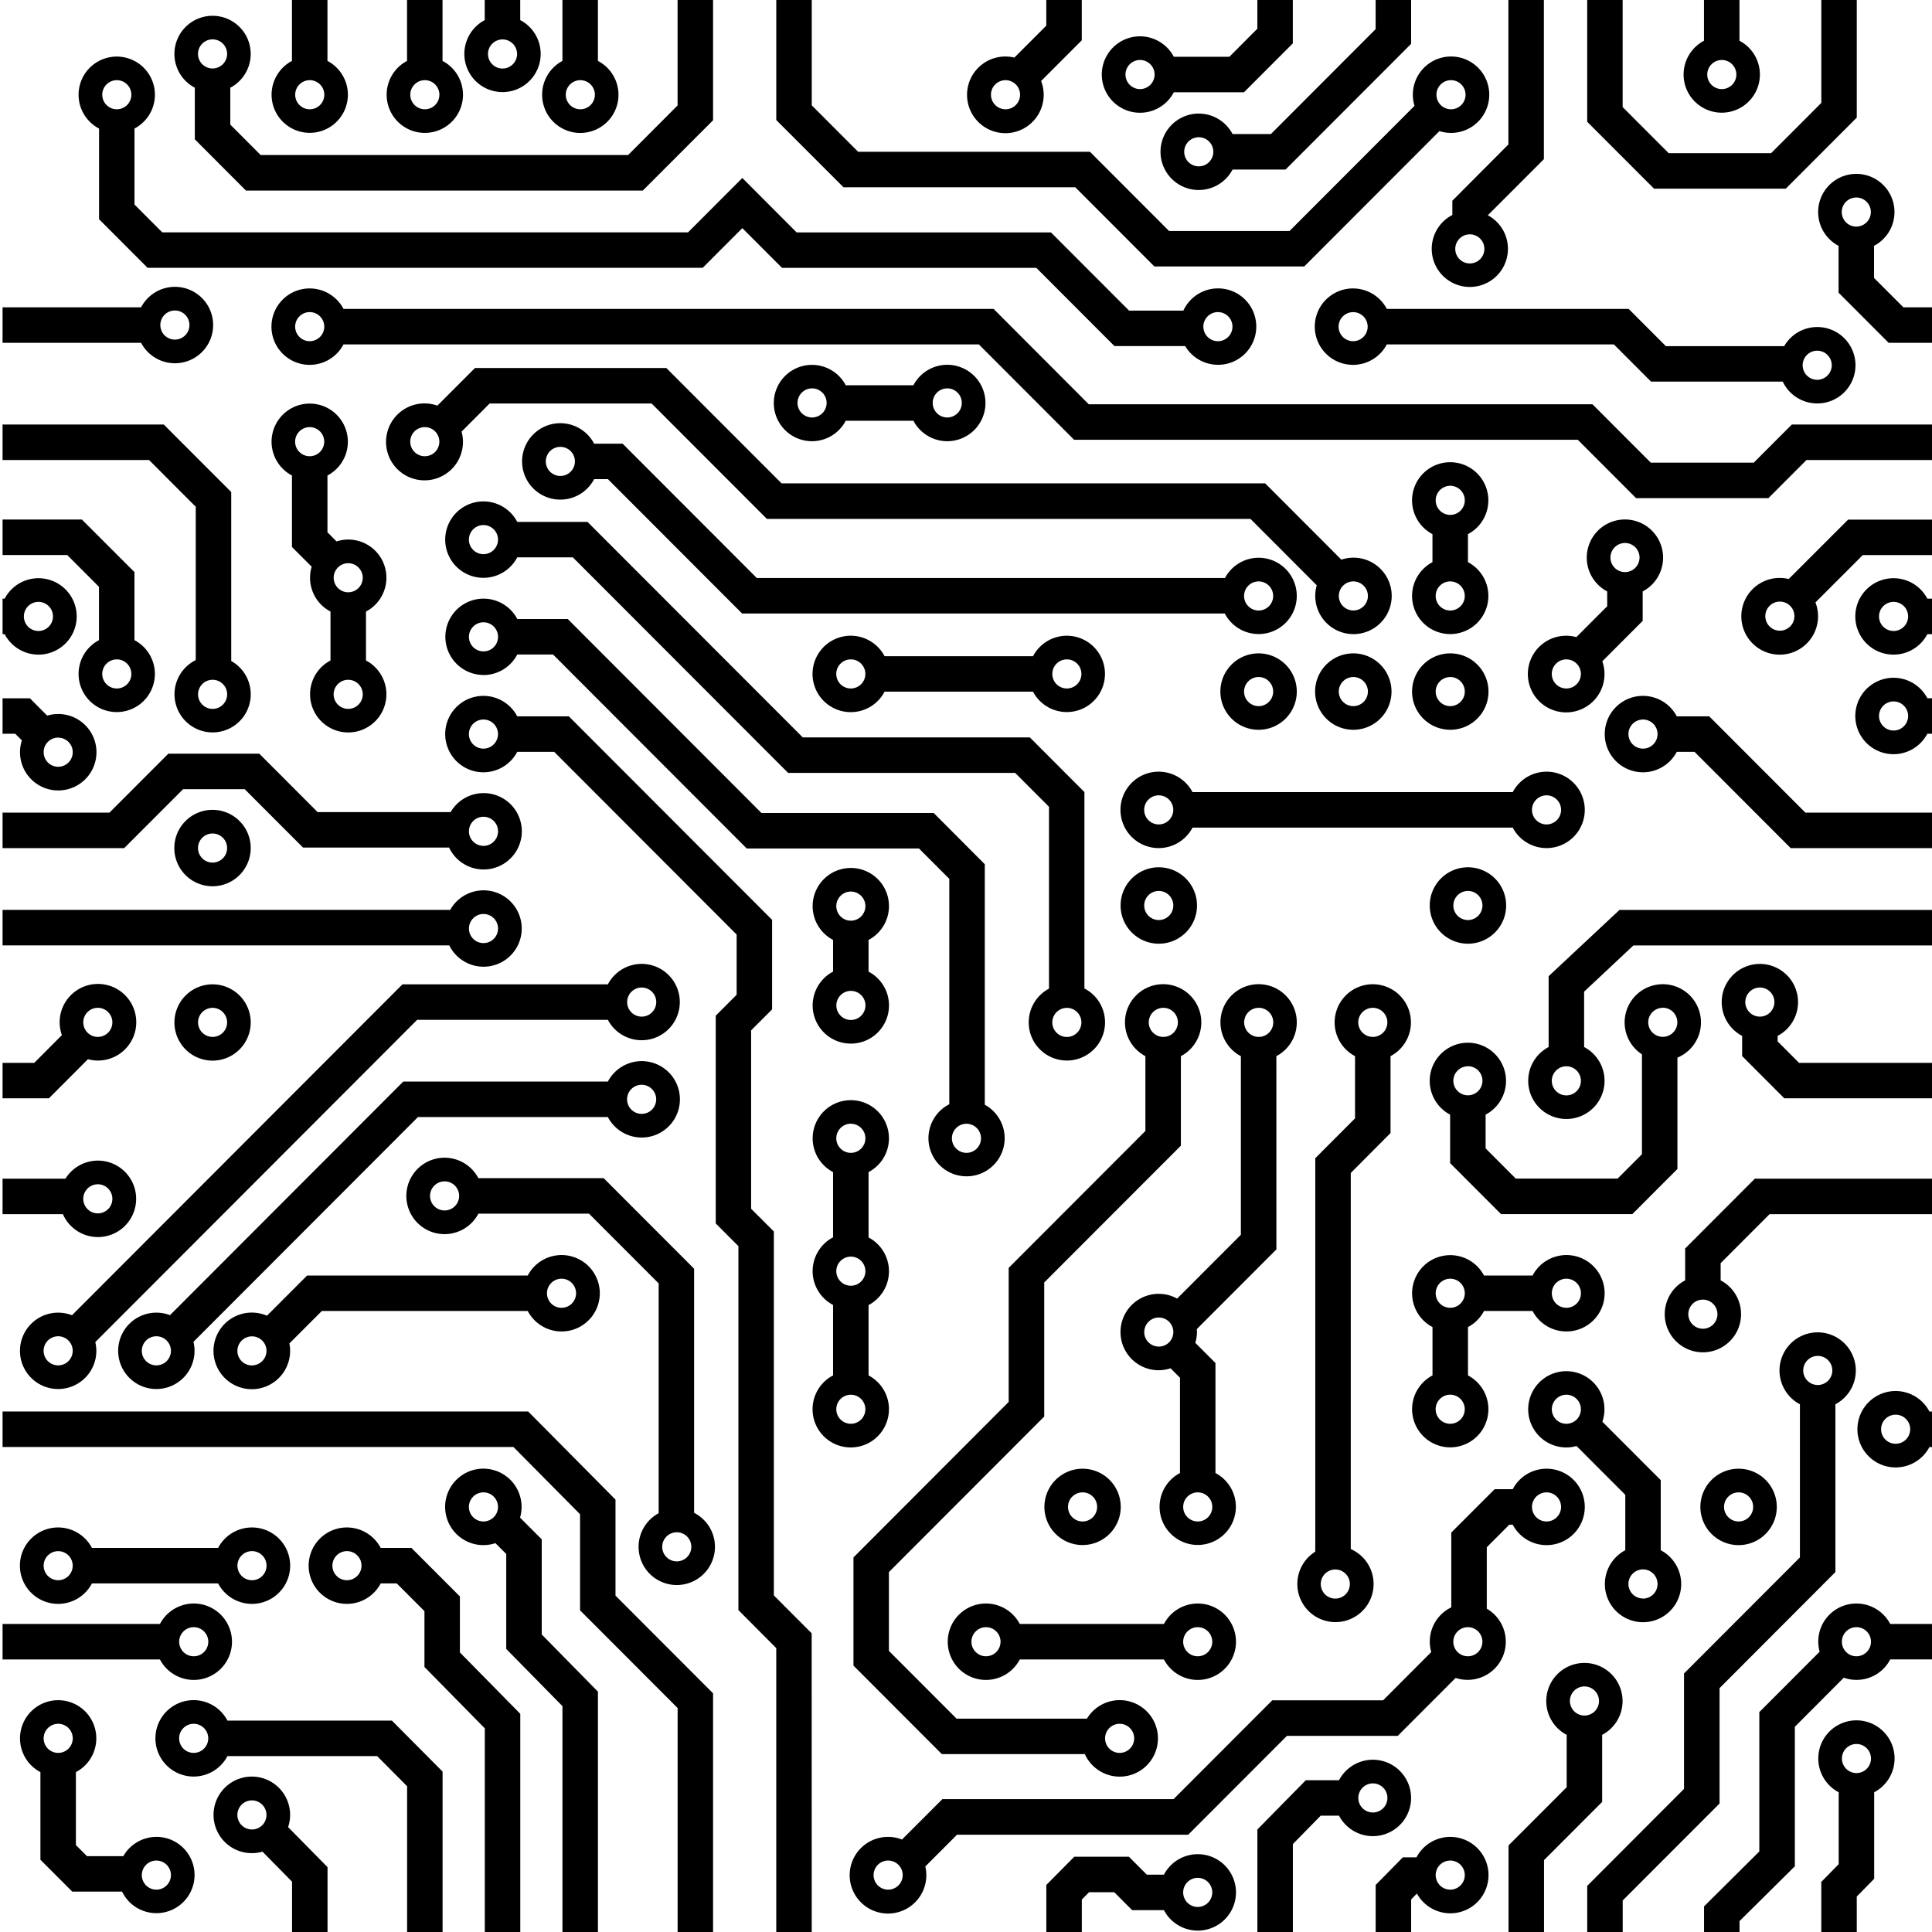 <svg xmlns="http://www.w3.org/2000/svg" viewBox="0 0 980 980">

    <path fill="currentColor"
        d="M50.25,65.2v46l24.61,24.65H356.43l20.11-20.13,20.14,20.16h129l39.62,39.67h35.89a19.38,19.38,0,1,0-.93-18H572.71L533.09,117.9h-129L376.54,90.28,349,117.87H82.31L68.22,103.76V65.2a19.36,19.36,0,1,0-18,0Zm567.52,93.11a7.38,7.38,0,1,1-7.37,7.38A7.39,7.39,0,0,1,617.77,158.31ZM59.24,40.67a7.38,7.38,0,1,1-7.37,7.38A7.39,7.39,0,0,1,59.24,40.67Z" />
    <path fill="currentColor"
        d="M638.44,282.92a19.34,19.34,0,0,0-17.07,10.27H383.88l-68.05-68.14H301.37a19.38,19.38,0,1,0,0,18h7l68.05,68.14H621.26a19.35,19.35,0,1,0,17.18-28.27ZM284.25,241.43a7.38,7.38,0,1,1,7.37-7.38A7.39,7.39,0,0,1,284.25,241.43Zm354.19,68.25a7.38,7.38,0,1,1,7.37-7.38A7.38,7.38,0,0,1,638.44,309.68Z" />
    <path fill="currentColor"
        d="M541.17,322.47A19.38,19.38,0,0,0,524,332.85H448.7a19.38,19.38,0,1,0,0,18H524a19.36,19.36,0,1,0,17.13-28.38ZM431.58,349.23a7.38,7.38,0,1,1,7.37-7.38A7.39,7.39,0,0,1,431.58,349.23Zm109.59,0a7.38,7.38,0,1,1,7.37-7.38A7.38,7.38,0,0,1,541.17,349.23Z" />
    <path fill="currentColor"
        d="M521.81,518.59a19.36,19.36,0,1,0,28.26-17.19V401.78l-27.69-27.73H407.21L298,264.72H262.37a19.38,19.38,0,1,0,0,18h28.21L399.76,392.05H514.93l17.17,17.18v92.25A19.4,19.4,0,0,0,521.81,518.59ZM245.24,281.1a7.38,7.38,0,1,1,7.37-7.38A7.39,7.39,0,0,1,245.24,281.1ZM541.17,526a7.38,7.38,0,1,1,7.37-7.38A7.39,7.39,0,0,1,541.17,526Z" />
    <path fill="currentColor"
        d="M412.22,510a19.36,19.36,0,1,0,28.35-17.14V476.77a19.36,19.36,0,1,0-18,0v16.08A19.39,19.39,0,0,0,412.22,510Zm19.36,7.38A7.38,7.38,0,1,1,439,510,7.39,7.39,0,0,1,431.58,517.37Zm0-65.13a7.38,7.38,0,1,1-7.37,7.38A7.39,7.39,0,0,1,431.58,452.24Z" />
    <path fill="currentColor"
        d="M607.53,852.14a19.38,19.38,0,1,0-17.13-28.38H517.28a19.38,19.38,0,1,0,0,18H590.4A19.38,19.38,0,0,0,607.53,852.14Zm0-26.76a7.38,7.38,0,1,1-7.37,7.38A7.39,7.39,0,0,1,607.53,825.38ZM500.15,840.14a7.38,7.38,0,1,1,7.37-7.38A7.39,7.39,0,0,1,500.15,840.14Z" />
    <path fill="currentColor"
        d="M529.77,764.38A19.36,19.36,0,1,0,549.12,745,19.39,19.39,0,0,0,529.77,764.38ZM549.12,757a7.38,7.38,0,1,1-7.37,7.38A7.38,7.38,0,0,1,549.12,757Z" />
    <path fill="currentColor"
        d="M754.17,816V784.83l11.44-11.45h1.72a19.38,19.38,0,1,0,0-18h-9.17l-22,22v37.94A19.29,19.29,0,0,0,726,838l-24.43,24.47H645.35l-50.08,50.14H478L457.53,933.1a19,19,0,0,0-7-1.34,19.44,19.44,0,1,0,18.83,15l16.08-16.11H602.72l50.07-50.14H709l29.36-29.39A19.36,19.36,0,0,0,754.17,816Zm30.29-59a7.38,7.38,0,1,1-7.37,7.38A7.39,7.39,0,0,1,784.46,757ZM450.52,958.52a7.38,7.38,0,1,1,7.37-7.38A7.38,7.38,0,0,1,450.52,958.52ZM744.58,840.14a7.38,7.38,0,1,1,7.37-7.38A7.39,7.39,0,0,1,744.58,840.14Z" />
    <path fill="currentColor"
        d="M752.75,665H777.4a19.38,19.38,0,1,0,0-18H752.75a19.35,19.35,0,1,0-26.12,26.15v24.53a19.35,19.35,0,1,0,18,0V673.15A19.5,19.5,0,0,0,752.75,665Zm41.78-16.38a7.38,7.38,0,1,1-7.37,7.38A7.39,7.39,0,0,1,794.53,648.62Zm-58.91,0a7.38,7.38,0,1,1-7.37,7.38A7.39,7.39,0,0,1,735.62,648.62Zm0,73.59a7.38,7.38,0,1,1,7.37-7.38A7.39,7.39,0,0,1,735.62,722.21Z" />
    <path fill="currentColor"
        d="M881.91,745a19.38,19.38,0,1,0,19.36,19.38A19.38,19.38,0,0,0,881.91,745Zm0,26.76a7.38,7.38,0,1,1,7.37-7.38A7.39,7.39,0,0,1,881.91,771.76Z" />
    <path fill="currentColor"
        d="M814.06,803.5a19.36,19.36,0,1,0,28.34-17.15V750.79l-29.6-29.63a19.34,19.34,0,1,0-18.27,13.05,19.54,19.54,0,0,0,5.16-.72l24.73,24.76v28.1A19.4,19.4,0,0,0,814.06,803.5Zm-26.9-88.67a7.37,7.37,0,1,1,7.37,7.38A7.38,7.38,0,0,1,787.16,714.83Zm46.25,96a7.38,7.38,0,1,1,7.37-7.38A7.39,7.39,0,0,1,833.41,810.88Z" />
    <path fill="currentColor"
        d="M450.93,714.83a19.4,19.4,0,0,0-10.36-17.15V662a19.38,19.38,0,0,0,0-34.3V594.54a19.35,19.35,0,1,0-18,0v33.1a19.37,19.37,0,0,0,0,34.3v35.73a19.37,19.37,0,1,0,28.34,17.15Zm-19.35-77.41a7.38,7.38,0,1,1-7.37,7.38A7.39,7.39,0,0,1,431.58,637.42Zm0-67.4a7.38,7.38,0,1,1-7.37,7.38A7.39,7.39,0,0,1,431.58,570Zm-7.37,144.81a7.37,7.37,0,1,1,7.37,7.38A7.39,7.39,0,0,1,424.21,714.83Z" />
    <path fill="currentColor"
        d="M716.27,302.3a19.35,19.35,0,1,0,28.34-17.15V270.94a19.35,19.35,0,1,0-18,0v14.21A19.4,19.4,0,0,0,716.27,302.3Zm19.35,7.38A7.38,7.38,0,1,1,743,302.3,7.39,7.39,0,0,1,735.62,309.68Zm0-63.26a7.38,7.38,0,1,1-7.37,7.37A7.38,7.38,0,0,1,735.62,246.42Z" />
    <path fill="currentColor"
        d="M735.62,370.18a19.38,19.38,0,1,0-19.35-19.38A19.38,19.38,0,0,0,735.62,370.18Zm0-26.76a7.38,7.38,0,1,1-7.37,7.38A7.39,7.39,0,0,1,735.62,343.42Z" />
    <path fill="currentColor"
        d="M686.49,331.42a19.38,19.38,0,1,0,19.35,19.38A19.38,19.38,0,0,0,686.49,331.42Zm0,26.76a7.38,7.38,0,1,1,7.37-7.38A7.39,7.39,0,0,1,686.49,358.18Z" />
    <path fill="currentColor"
        d="M638.44,331.42a19.38,19.38,0,1,0,19.35,19.38A19.39,19.39,0,0,0,638.44,331.42Zm0,26.76a7.38,7.38,0,1,1,7.37-7.38A7.38,7.38,0,0,1,638.44,358.18Z" />
    <path fill="currentColor"
        d="M784.46,430.19a19.38,19.38,0,1,0-17.13-28.38H604.9a19.38,19.38,0,1,0,0,18H767.33A19.38,19.38,0,0,0,784.46,430.19Zm0-26.76a7.38,7.38,0,1,1-7.37,7.38A7.39,7.39,0,0,1,784.46,403.43ZM587.77,418.19a7.38,7.38,0,1,1,7.37-7.38A7.39,7.39,0,0,1,587.77,418.19Z" />
    <path fill="currentColor"
        d="M587.77,478.69a19.38,19.38,0,1,0-19.35-19.38A19.39,19.39,0,0,0,587.77,478.69Zm0-26.76a7.38,7.38,0,1,1-7.37,7.38A7.38,7.38,0,0,1,587.77,451.93Z" />
    <path fill="currentColor"
        d="M744.58,478.69a19.38,19.38,0,1,0-19.35-19.38A19.38,19.38,0,0,0,744.58,478.69Zm0-26.76a7.38,7.38,0,1,1-7.37,7.38A7.39,7.39,0,0,1,744.58,451.93Z" />
    <path fill="currentColor"
        d="M411.91,223.8A19.35,19.35,0,0,0,429,213.42h34.33a19.38,19.38,0,1,0,0-18H429a19.36,19.36,0,1,0-17.12,28.38ZM480.48,197a7.38,7.38,0,1,1-7.37,7.38A7.39,7.39,0,0,1,480.48,197Zm-68.57,0a7.38,7.38,0,1,1-7.37,7.38A7.39,7.39,0,0,1,411.91,197Z" />
    <path fill="currentColor"
        d="M703.46,174.69H818.63l18.87,18.89h66.8a19.38,19.38,0,1,0,.72-18H845l-18.87-18.89H703.46a19.38,19.38,0,1,0,0,18Zm218.3,3.2a7.38,7.38,0,1,1-7.37,7.38A7.39,7.39,0,0,1,921.76,177.89ZM679,165.69a7.37,7.37,0,1,1,7.37,7.38A7.38,7.38,0,0,1,679,165.69Z" />
    <path fill="currentColor"
        d="M196,293.07a19.33,19.33,0,0,0-25.29-18.44L166.1,270v-28.8a19.35,19.35,0,1,0-18,0v36.26l10,10a19.34,19.34,0,0,0,9.54,22.74v24.83a19.36,19.36,0,1,0,18,0V310.22A19.39,19.39,0,0,0,196,293.07Zm-12,0a7.37,7.37,0,1,1-7.37-7.38A7.39,7.39,0,0,1,184,293.07Zm-26.93-76.41a7.38,7.38,0,1,1-7.37,7.38A7.39,7.39,0,0,1,157.11,216.66Zm19.56,142.92A7.38,7.38,0,1,1,184,352.2,7.38,7.38,0,0,1,176.67,359.58Z" />
    <path fill="currentColor"
        d="M245.24,342.42A19.36,19.36,0,0,0,262.37,332h18.16l98.25,98.39h87.36l15.39,15.41V560.12a19.33,19.33,0,1,0,18,.26v-122l-25.92-26H386.23L288,314h-25.6a19.36,19.36,0,1,0-17.13,28.38Zm245,242.36a7.38,7.38,0,1,1,7.37-7.38A7.38,7.38,0,0,1,490.25,584.78Zm-245-269.12a7.38,7.38,0,1,1-7.37,7.38A7.38,7.38,0,0,1,245.24,315.66Z" />
    <path fill="currentColor"
        d="M325.46,488.93a19.34,19.34,0,0,0-17.12,10.38H204.14L36.51,667.15A19.37,19.37,0,1,0,48.87,685.2a19.67,19.67,0,0,0-.53-4.43L211.59,517.31h96.75a19.36,19.36,0,1,0,17.12-28.38ZM29.51,692.58a7.38,7.38,0,1,1,7.37-7.38A7.39,7.39,0,0,1,29.51,692.58Zm296-176.9a7.38,7.38,0,1,1,7.37-7.37A7.38,7.38,0,0,1,325.46,515.68Z" />
    <path fill="currentColor"
        d="M107.83,410.79a19.38,19.38,0,1,0,19.35,19.38A19.38,19.38,0,0,0,107.83,410.79Zm0,26.76a7.38,7.38,0,1,1,7.37-7.38A7.39,7.39,0,0,1,107.83,437.55Z" />
    <path fill="currentColor"
        d="M127.18,518.59A19.35,19.35,0,1,0,107.83,538,19.38,19.38,0,0,0,127.18,518.59Zm-26.72,0a7.37,7.37,0,1,1,7.37,7.38A7.39,7.39,0,0,1,100.46,518.59Z" />
    <path fill="currentColor"
        d="M79.33,931.76a19.34,19.34,0,0,0-16.78,9.76H44.12L38.5,935.9v-37a19.35,19.35,0,1,0-18,0v44.44l16.15,16.16H61.91a19.35,19.35,0,1,0,17.42-27.76ZM29.51,874.39a7.38,7.38,0,1,1-7.37,7.38A7.38,7.38,0,0,1,29.51,874.39Zm49.82,84.13a7.38,7.38,0,1,1,7.37-7.38A7.39,7.39,0,0,1,79.33,958.52Z" />
    <path fill="currentColor"
        d="M352.08,767.38V643.55l-45.86-45.92H242.66a19.38,19.38,0,1,0,0,18h56.11L334.1,651V767.58a19.37,19.37,0,1,0,18-.2ZM225.53,614a7.38,7.38,0,1,1,7.37-7.38A7.39,7.39,0,0,1,225.53,614ZM343.3,792a7.38,7.38,0,1,1,7.37-7.38A7.38,7.38,0,0,1,343.3,792Z" />
    <path fill="currentColor"
        d="M46.64,803.18h64a19.38,19.38,0,1,0,0-18h-64a19.38,19.38,0,1,0,0,18Zm81.17-16.38a7.38,7.38,0,1,1-7.37,7.38A7.38,7.38,0,0,1,127.81,786.8ZM22.14,794.18a7.37,7.37,0,1,1,7.37,7.38A7.39,7.39,0,0,1,22.14,794.18Z" />
    <path fill="currentColor"
        d="M799.6,323.17a19.44,19.44,0,1,0,13.17,12.27l20.47-20.5V300a19.36,19.36,0,1,0-18,0v7.52Zm-5.07,26.06a7.38,7.38,0,1,1,7.37-7.38A7.38,7.38,0,0,1,794.53,349.23Zm29.73-73.8a7.38,7.38,0,1,1-7.37,7.38A7.39,7.39,0,0,1,824.26,275.43Z" />
    <path fill="currentColor"
        d="M240.92,186.68l-19.06,19.08a19.51,19.51,0,1,0,12.27,13.17l14.23-14.25h82.18L389,263.21H634.3l33.62,33.67a19.39,19.39,0,1,0,12.47-13l-38.65-38.71H396.44L338,186.68Zm-25.43,44.74a7.38,7.38,0,1,1,7.37-7.38A7.38,7.38,0,0,1,215.49,231.42ZM693.86,302.3a7.37,7.37,0,1,1-7.37-7.38A7.39,7.39,0,0,1,693.86,302.3Z" />
    <path fill="currentColor"
        d="M308.34,566.63a19.38,19.38,0,1,0,0-18H204.55L86.22,667.11A19.37,19.37,0,1,0,98.68,685.2a19,19,0,0,0-.56-4.55L212,566.63Zm17.12-16.38a7.38,7.38,0,1,1-7.37,7.38A7.38,7.38,0,0,1,325.46,550.25ZM79.33,692.58a7.38,7.38,0,1,1,7.37-7.38A7.39,7.39,0,0,1,79.33,692.58Z" />
    <path fill="currentColor"
        d="M267.7,665a19.38,19.38,0,1,0,0-18H155.79l-20.37,20.39a19.43,19.43,0,1,0,11.37,14.07L163.24,665Zm17.12-16.38a7.38,7.38,0,1,1-7.37,7.38A7.39,7.39,0,0,1,284.82,648.62Zm-157,44a7.38,7.38,0,1,1,7.36-7.38A7.38,7.38,0,0,1,127.81,692.58Z" />
    <path fill="currentColor"
        d="M432.92,844.87l44.84,44.9h72.52a19.4,19.4,0,1,0,1.07-18H485.21L450.9,837.42v-40l78.78-78.89v-68L599,581.13v-45.4a19.36,19.36,0,1,0-18,0v37.94l-69.35,69.44v68L432.92,790Zm135,29.52a7.38,7.38,0,1,1-7.37,7.38A7.38,7.38,0,0,1,567.89,874.39Zm22.16-363.18a7.38,7.38,0,1,1-7.37,7.38A7.39,7.39,0,0,1,590.05,511.21Z" />
    <path fill="currentColor"
        d="M647.43,535.73a19.36,19.36,0,1,0-18,0v90.6l-32.34,32.38a19.15,19.15,0,0,0-9.34-2.42,19.38,19.38,0,0,0,0,38.76,19.06,19.06,0,0,0,6-1l4.79,4.8v48.34a19.35,19.35,0,1,0,18,0v-55.8l-10.21-10.22a19.43,19.43,0,0,0,.82-5.54c0-.49,0-1-.08-1.45l40.38-40.43Zm-67,139.94a7.37,7.37,0,1,1,7.37,7.38A7.39,7.39,0,0,1,580.4,675.67Zm27.13,96.09a7.38,7.38,0,1,1,7.37-7.38A7.38,7.38,0,0,1,607.53,771.76Zm30.91-260.55a7.38,7.38,0,1,1-7.37,7.38A7.39,7.39,0,0,1,638.44,511.21Z" />
    <path fill="currentColor"
        d="M705.34,574.73v-39a19.35,19.35,0,1,0-18,0v31.55L667.17,587.5V787.07a19.34,19.34,0,1,0,18-1.31V595Zm-9-63.52a7.38,7.38,0,1,1-7.37,7.38A7.39,7.39,0,0,1,696.35,511.21Zm-19,299.67a7.38,7.38,0,1,1,7.37-7.38A7.39,7.39,0,0,1,677.38,810.88Z" />
    <path fill="currentColor"
        d="M820.53,597.83H768.86l-15.29-15.31V565.4a19.35,19.35,0,1,0-18,0V590l25.82,25.85H828l22.87-22.9V536.48a19.36,19.36,0,1,0-18-1.67v50.67Zm-75.95-57a7.38,7.38,0,1,1-7.37,7.38A7.39,7.39,0,0,1,744.58,540.87Zm98.85-29.66a7.38,7.38,0,1,1-7.37,7.38A7.38,7.38,0,0,1,843.43,511.21Z" />
    <path fill="currentColor"
        d="M872.24,914.83V856.3L931,797.42V712.31a19.35,19.35,0,1,0-18,0V790l-58.79,58.87v58.54L805.11,956.6V980h18v-16Zm49.81-227.05a7.38,7.38,0,1,1-7.37,7.38A7.39,7.39,0,0,1,922.05,687.78Z" />
    <path fill="currentColor"
        d="M950.67,953V909.12a19.35,19.35,0,1,0-18,0v36.47l-8.83,9V980h18V962Zm-16.36-61a7.37,7.37,0,1,1,7.37,7.38A7.39,7.39,0,0,1,934.31,892Z" />
    <path fill="currentColor"
        d="M941.68,813.38A19.32,19.32,0,0,0,923,837.82l-30.59,30.63v70.7L864.37,967v13h18v-5.54l28.06-27.8V875.9L935.26,851a19.24,19.24,0,0,0,23.55-9.26H980v-18H958.81A19.38,19.38,0,0,0,941.68,813.38Zm0,26.76a7.38,7.38,0,1,1,7.37-7.38A7.39,7.39,0,0,1,941.68,840.14Z" />
    <path fill="currentColor"
        d="M961.57,705.59A19.38,19.38,0,1,0,978.7,734H980V716h-1.3A19.38,19.38,0,0,0,961.57,705.59Zm0,26.76a7.38,7.38,0,1,1,7.37-7.38A7.39,7.39,0,0,1,961.57,732.35Z" />
    <path fill="currentColor"
        d="M854.79,633.28v16.18a19.36,19.36,0,1,0,18,0v-8.73l24.81-24.84H980v-18H890.13Zm9,40.71a7.38,7.38,0,1,1,7.37-7.38A7.39,7.39,0,0,1,863.78,674Z" />
    <path fill="currentColor"
        d="M901.69,528.24v-2.79a19.36,19.36,0,1,0-18,0v10.24l21.39,21.43H980v-18H912.55Zm-9-12.56a7.38,7.38,0,1,1,7.37-7.37A7.38,7.38,0,0,1,892.7,515.68Z" />
    <path fill="currentColor"
        d="M785.54,495.17V531.1a19.36,19.36,0,1,0,18,0V503l25-23.43H980v-18H821.46Zm9,60.46a7.38,7.38,0,1,1,7.37-7.38A7.38,7.38,0,0,1,794.53,555.63Z" />
    <path fill="currentColor"
        d="M867,363.36H850.54a19.38,19.38,0,1,0,0,18h9l48.78,48.85H980v-18H915.78Zm-33.58,16.38a7.38,7.38,0,1,1,7.37-7.38A7.39,7.39,0,0,1,833.41,379.74Z" />
    <path fill="currentColor"
        d="M960.52,343.8a19.38,19.38,0,1,0,17.12,28.38H980v-18h-2.36A19.35,19.35,0,0,0,960.52,343.8Zm0,26.76a7.38,7.38,0,1,1,7.37-7.38A7.39,7.39,0,0,1,960.52,370.56Z" />
    <path fill="currentColor"
        d="M960.52,293.3a19.38,19.38,0,1,0,17.12,28.38H980v-18h-2.36A19.33,19.33,0,0,0,960.52,293.3Zm0,26.76a7.38,7.38,0,1,1,7.37-7.38A7.39,7.39,0,0,1,960.52,320.06Z" />
    <path fill="currentColor"
        d="M907.31,293.7a19.46,19.46,0,1,0,13.57,11.87l24-24H980v-18H937.45Zm-4.47,26.22a7.38,7.38,0,1,1,7.37-7.38A7.39,7.39,0,0,1,902.84,319.92Z" />
    <path fill="currentColor"
        d="M889.57,234.69H837.35l-29.58-29.62H552.27L504,156.69H174.24a19.38,19.38,0,1,0,0,18H496.51l48.32,48.38H800.32l29.58,29.62H897l19.32-19.34H980v-18H908.89ZM157.11,173.07a7.38,7.38,0,1,1,7.37-7.38A7.39,7.39,0,0,1,157.11,173.07Z" />
    <path fill="currentColor"
        d="M950.61,141V124.7a19.36,19.36,0,1,0-18,0v23.76L958,173.88h22v-18H965.47Zm-9-26.06a7.38,7.38,0,1,1,7.37-7.38A7.39,7.39,0,0,1,941.62,114.94Z" />
    <path fill="currentColor"
        d="M854,37.81a19.35,19.35,0,1,0,28.34-17.14V0h-18V20.67A19.38,19.38,0,0,0,854,37.81Zm19.35-7.38A7.38,7.38,0,1,1,866,37.81,7.39,7.39,0,0,1,873.36,30.43Z" />
    <polygon fill="currentColor"
        points="838.99 95.69 905.84 95.69 941.84 59.65 941.84 0 923.86 0 923.86 52.19 898.39 77.69 846.43 77.69 823.08 54.31 823.08 0 805.1 0 805.1 61.77 838.99 95.69" />
    <path fill="currentColor"
        d="M736.7,101.81v7.24a19.33,19.33,0,1,0,18,.14l28.43-28.46V0h-18V73.27Zm8.87,31.82a7.38,7.38,0,1,1,7.37-7.38A7.38,7.38,0,0,1,745.57,133.63Z" />
    <path fill="currentColor"
        d="M644.66,68H625.21a19.38,19.38,0,1,0,0,18H652.1l63.68-63.76V0h-18V14.79ZM608.08,84.38A7.38,7.38,0,1,1,615.45,77,7.39,7.39,0,0,1,608.08,84.38Z" />
    <path fill="currentColor"
        d="M623.58,28.81H595.42a19.38,19.38,0,1,0,0,18H631L655.78,22V0h-18V14.57ZM578.29,45.19a7.38,7.38,0,1,1,7.37-7.38A7.39,7.39,0,0,1,578.29,45.19Z" />
    <path fill="currentColor"
        d="M514.53,29.21A19.44,19.44,0,1,0,528.1,41.09l20.63-20.66V0h-18V13Zm-4.47,26.22a7.38,7.38,0,1,1,7.37-7.38A7.38,7.38,0,0,1,510.06,55.43Z" />
    <path fill="currentColor"
        d="M427.86,95H545.44l40.12,40.17h76l68.58-68.67a19.38,19.38,0,1,0-13.48-18.46,19.5,19.5,0,0,0,.84,5.65l-63.39,63.48H593L552.89,77H435.3L411.76,53.43V0h-18V60.89ZM736,40.67a7.38,7.38,0,1,1-7.37,7.38A7.38,7.38,0,0,1,736,40.67Z" />
    <path fill="currentColor"
        d="M318.61,78.64H132.23L116.82,63.21V44.49a19.35,19.35,0,1,0-18,0V70.67l25.94,26H326.05L361.7,61V0h-18V53.49ZM107.83,34.73a7.38,7.38,0,1,1,7.37-7.38A7.39,7.39,0,0,1,107.83,34.73Z" />
    <path fill="currentColor"
        d="M275,48.05A19.36,19.36,0,1,0,303.29,30.9V0h-18V30.9A19.39,19.39,0,0,0,275,48.05Zm19.36-7.38a7.38,7.38,0,1,1-7.37,7.38A7.39,7.39,0,0,1,294.31,40.67Z" />
    <path fill="currentColor"
        d="M235.54,27.35A19.36,19.36,0,1,0,263.88,10.2V0h-18V10.2A19.39,19.39,0,0,0,235.54,27.35ZM254.9,20a7.38,7.38,0,1,1-7.37,7.38A7.39,7.39,0,0,1,254.9,20Z" />
    <path fill="currentColor"
        d="M196.13,48.05A19.36,19.36,0,1,0,224.47,30.9V0h-18V30.9A19.39,19.39,0,0,0,196.13,48.05Zm19.36-7.38a7.38,7.38,0,1,1-7.37,7.38A7.39,7.39,0,0,1,215.49,40.67Z" />
    <path fill="currentColor"
        d="M137.76,48.05A19.35,19.35,0,1,0,166.1,30.9V0h-18V30.9A19.4,19.4,0,0,0,137.76,48.05Zm19.35-7.38a7.38,7.38,0,1,1-7.37,7.38A7.39,7.39,0,0,1,157.11,40.67Z" />
    <path fill="currentColor"
        d="M31.91,615.89a19.39,19.39,0,1,0,1.28-18H1.3v18Zm17.7-15.17a7.38,7.38,0,1,1-7.37,7.38A7.38,7.38,0,0,1,49.61,600.72Z" />
    <path fill="currentColor"
        d="M81.13,841.76a19.38,19.38,0,1,0,0-18H1.3v18Zm17.13-16.38a7.38,7.38,0,1,1-7.37,7.38A7.39,7.39,0,0,1,98.26,825.38Z" />
    <path fill="currentColor"
        d="M146.14,926.79a19.42,19.42,0,1,0-13,12.45l15,15.24V980h18V947.11ZM127.81,928a7.38,7.38,0,1,1,7.36-7.38A7.38,7.38,0,0,1,127.81,928Z" />
    <path fill="currentColor"
        d="M198.79,872.77H115.38a19.38,19.38,0,1,0,0,18h75.93l15.19,15.29V980h18V898.63ZM98.26,889.15a7.38,7.38,0,1,1,7.37-7.38A7.38,7.38,0,0,1,98.26,889.15Z" />
    <path fill="currentColor"
        d="M233.28,838.2V809.79L208.7,785.18H193.11a19.38,19.38,0,1,0,0,18h8.14l14.05,14.07v28.32l30.61,31.13V980h18V869.33ZM176,801.56a7.38,7.38,0,1,1,7.37-7.38A7.39,7.39,0,0,1,176,801.56Z" />
    <path fill="currentColor"
        d="M274.79,829.08V780.81l-11-11a19.39,19.39,0,1,0-12.49,12.95l5.49,5.5v48.17l28.51,29V980h18V858.09Zm-29.55-57.32a7.38,7.38,0,1,1,7.37-7.38A7.39,7.39,0,0,1,245.24,771.76Z" />
    <path fill="currentColor"
        d="M765.2,936.08V980h18V943.53L812.69,914V880a19.35,19.35,0,1,0-18,0v26.56Zm38.5-80.64a7.38,7.38,0,1,1-7.37,7.38A7.39,7.39,0,0,1,803.7,855.44Z" />
    <path fill="currentColor"
        d="M735.62,970.52a19.38,19.38,0,1,0-17.12-28.38h-6.93l-13.77,14V980h18V963.49l2.92-3A19.36,19.36,0,0,0,735.62,970.52Zm0-26.76a7.38,7.38,0,1,1-7.37,7.38A7.39,7.39,0,0,1,735.62,943.76Z" />
    <path fill="currentColor"
        d="M679.22,921a19.38,19.38,0,1,0,0-18H662.38L637.8,928v52h18V935.4L669.92,921Zm17.13-16.38A7.38,7.38,0,1,1,689,912,7.39,7.39,0,0,1,696.35,904.62Z" />
    <path fill="currentColor"
        d="M565.21,959.83l9.06,9.08H590.4a19.38,19.38,0,1,0,0-18h-8.69l-9.06-9.08H544.91l-14.16,14.3V980h18V963.54l3.67-3.71Zm42.32-7.3a7.38,7.38,0,1,1-7.37,7.38A7.39,7.39,0,0,1,607.53,952.53Z" />
    <polygon fill="currentColor"
        points="260.43 733.97 294.23 768.09 294.23 816.83 343.72 866.39 343.72 980 361.7 980 361.7 858.93 312.21 809.38 312.21 760.67 267.91 715.97 1.3 715.97 1.3 733.97 260.43 733.97" />
    <path fill="currentColor"
        d="M411.72,828.49l-19.18-19.21V624.66L381,613.14V522.65L391.64,512V466.6L288.54,363.36H262.37a19.38,19.38,0,1,0,0,18H281.1l92.56,92.69v30.53l-10.6,10.62V620.6l11.5,11.51V816.73L393.75,836l0,144h18ZM245.24,379.74a7.38,7.38,0,1,1,7.37-7.38A7.39,7.39,0,0,1,245.24,379.74Z" />
    <path fill="currentColor"
        d="M71.57,173.88a19.38,19.38,0,1,0,0-18H1.3v18ZM88.7,157.5a7.38,7.38,0,1,1-7.37,7.38A7.39,7.39,0,0,1,88.7,157.5Z" />
    <path fill="currentColor"
        d="M75.62,233.35l23.67,23.7v77.78a19.34,19.34,0,1,0,18,.46v-85.7L83.07,215.35H1.3v18Zm32.21,111.47a7.38,7.38,0,1,1-7.37,7.38A7.39,7.39,0,0,1,107.83,344.82Z" />
    <path fill="currentColor"
        d="M34.09,281.53l16.12,16.14v27.05a19.35,19.35,0,1,0,18,0V290.21L41.54,263.53H1.3v18Zm25.15,52.94a7.38,7.38,0,1,1-7.37,7.38A7.39,7.39,0,0,1,59.24,334.47Z" />
    <path fill="currentColor"
        d="M2.36,321.68a19.38,19.38,0,1,0,0-18H1.3v18ZM19.48,305.3a7.38,7.38,0,1,1-7.37,7.38A7.38,7.38,0,0,1,19.48,305.3Z" />
    <path fill="currentColor"
        d="M7.71,372.18l3.39,3.39A19.39,19.39,0,1,0,23.94,363l-8.78-8.79H1.3v18Zm21.8,2a7.38,7.38,0,1,1-7.37,7.38A7.38,7.38,0,0,1,29.51,374.14Z" />
    <path fill="currentColor"
        d="M63,430.21l29.87-29.9h31.25l29.59,29.62h74.09a19.37,19.37,0,1,0,.78-18H161.11l-29.58-29.62H85.38l-29.87,29.9H1.3v18ZM245.24,414.3a7.38,7.38,0,1,1-7.37,7.38A7.38,7.38,0,0,1,245.24,414.3Z" />
    <path fill="currentColor"
        d="M227.9,479.55a19.37,19.37,0,1,0,.46-18H1.3v18Zm17.34-15.93a7.38,7.38,0,1,1-7.37,7.38A7.38,7.38,0,0,1,245.24,463.62Z" />
    <path fill="currentColor"
        d="M24.8,557.12l19.8-19.84a19.43,19.43,0,1,0-13.21-12.22l-14,14.06H1.3v18Zm24.81-45.91a7.38,7.38,0,1,1-7.37,7.38A7.38,7.38,0,0,1,49.61,511.21Z" />

</svg>